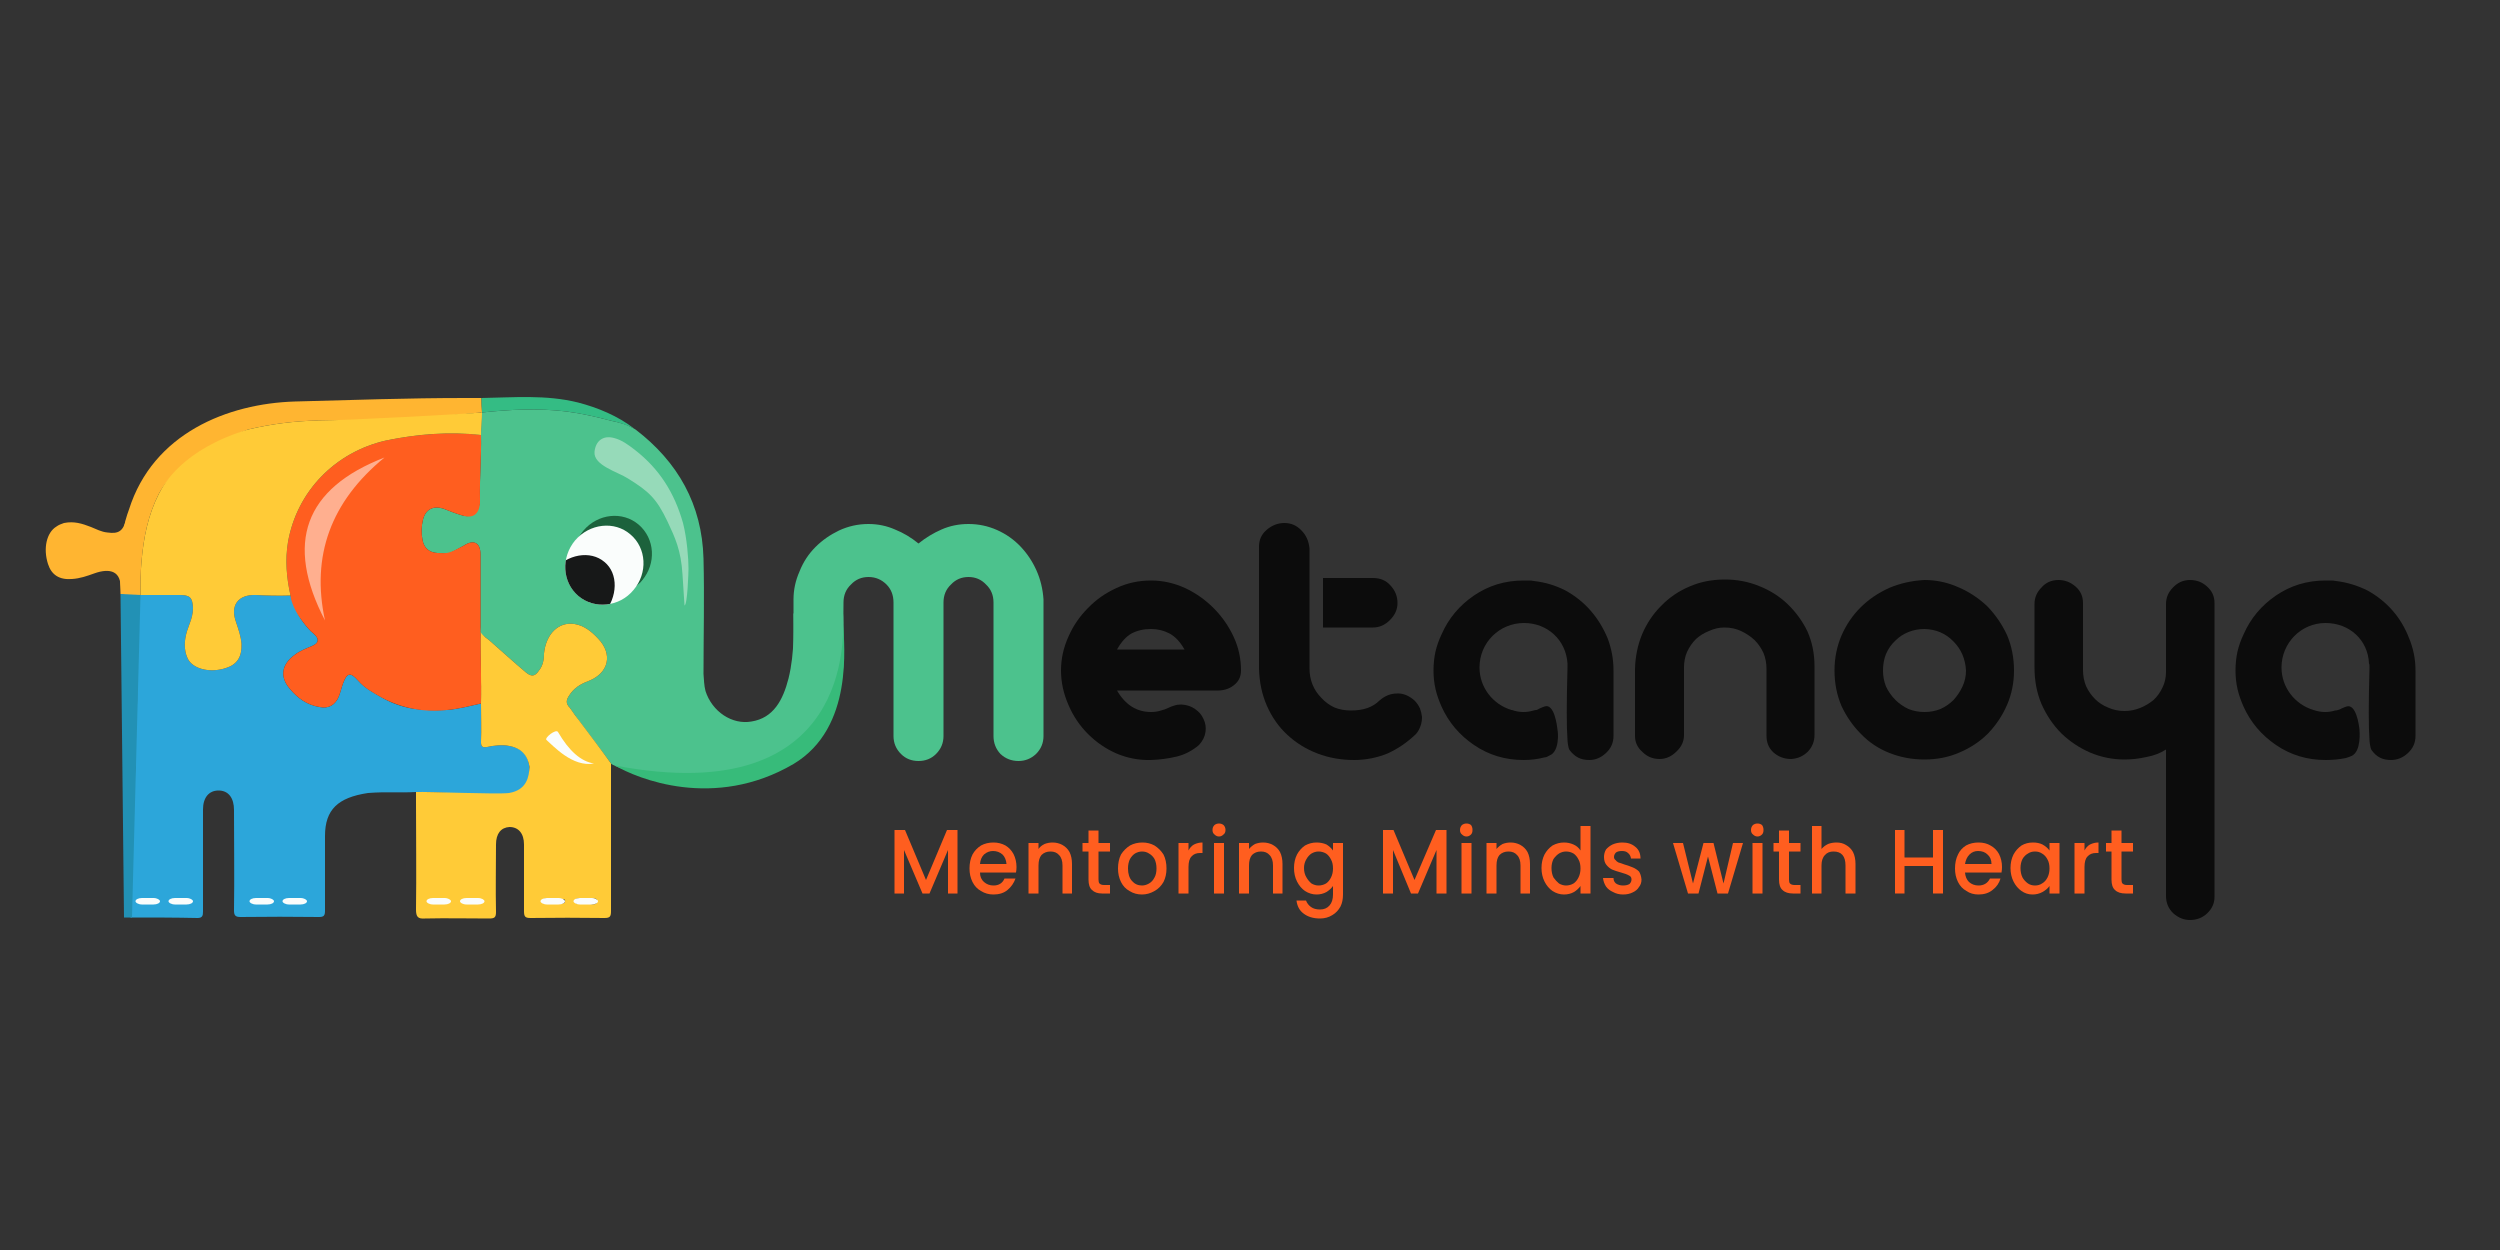 <svg version="1.2" xmlns="http://www.w3.org/2000/svg" viewBox="0 0 500 250" width="500" height="250">
	<rect x="0" y="0" width="500" height="250" fill="#333333" stroke="none"/>
	<title>Final_logo-ai</title>
	<defs>
		<clipPath clipPathUnits="userSpaceOnUse" id="cp1">
			<path d="m126.12 106.86c3.23 2.73 3.51 7.71 0.62 11.12-2.88 3.4-7.84 3.94-11.07 1.21-3.23-2.74-3.51-7.72-0.63-11.13 2.89-3.4 7.85-3.94 11.08-1.2z"/>
		</clipPath>
	</defs>
	<style>
		.s0 { fill: #0c0c0c } 
		.s1 { fill: #929d9b } 
		.s2 { fill: #2fac6f } 
		.s3 { fill: #4cc28d } 
		.s4 { fill: #2ca6da } 
		.s5 { fill: #ffcb37 } 
		.s6 { fill: #ffb531 } 
		.s7 { fill: #37bb7a } 
		.s8 { fill: #34bc84 } 
		.s9 { fill: #ff5e1f } 
		.s10 { fill: #34bdc7 } 
		.s11 { fill: #96dab9 } 
		.s12 { fill: #2291b5 } 
		.s13 { fill: #1c623c } 
		.s14 { fill: #fafdfc } 
		.s15 { fill: #171818 } 
		.s16 { opacity: .5;fill: #ffffff } 
	</style>
	<g id="Layer 1">
		<path id="&lt;Compound Path&gt;" fill-rule="evenodd" class="s0" d="m230.2 116.1q3.5 0 6.8 1.5 3.2 1.5 5.7 4 2.5 2.5 4 5.7 1.5 3.2 1.5 6.8 0 1.9-1.5 3-1.4 1.1-3.6 1h-19.7q2.5 4.3 6.8 4.3 1.1 0 2-0.3 0.8-0.2 1.4-0.5 0.6-0.3 1.3-0.5 0.6-0.2 1.4-0.2 1.6 0.1 2.7 0.9 1.2 0.8 1.7 2 0.6 1.2 0.4 2.6-0.2 1.4-1.3 2.6-2 1.7-4.4 2.3-2.5 0.6-5.2 0.7-3.6 0.1-6.9-1.3-3.2-1.4-5.7-3.9-2.5-2.5-3.9-5.8-1.5-3.4-1.5-6.9 0-3.5 1.5-6.8 1.4-3.2 3.9-5.7 2.4-2.5 5.7-4 3.2-1.5 6.9-1.5zm6.7 13.8q-1.3-2.3-3-3.2-1.7-0.9-3.7-0.9-2.2 0-3.9 0.9-1.6 0.9-2.9 3.2z"/>
		<path id="&lt;Compound Path&gt;" fill-rule="evenodd" class="s0" d="m284.4 143.4q0 1-0.3 1.8-0.3 0.9-0.9 1.6-2.6 2.5-5.7 3.9-3.2 1.3-6.7 1.3-3.9 0-7.3-1.3-3.4-1.3-6-3.7-2.6-2.4-4.1-5.8-1.5-3.4-1.6-7.5v-24.4q0-2 1.5-3.3 1.6-1.4 3.6-1.4 2 0 3.4 1.5 1.4 1.4 1.6 3.6v24q0 1.7 0.6 3.2 0.6 1.5 1.8 2.7 1.1 1.2 2.6 1.9 1.5 0.6 3.3 0.6 1.9 0 3.3-0.5 1.4-0.5 2.4-1.5 1.6-1.4 3.5-1.4 1.8-0.1 3.5 1.4 0.7 0.7 1.1 1.6 0.3 0.8 0.4 1.7zm-9.8-17.9h-10v-9.9h10q2.2 0 3.5 1.5 1.4 1.5 1.4 3.5 0 1.9-1.5 3.4-1.5 1.5-3.4 1.5z"/>
		<path id="&lt;Compound Path&gt;" class="s0" d="m322.7 134.1v13.1q0 2-1.5 3.4-1.5 1.4-3.3 1.4c-1.8 0-2.9-0.6-4-2-0.3-0.5-0.4-1.8-0.4-2q-0.3-3.8 0-14.5c0-0.2 0-0.7 0-0.8-0.3-4.7-4-8.1-8.7-8.1-4.9 0-8.9 3.9-8.9 8.9 0 4 2.7 7.4 6.4 8.5q0.1 0 0.1 0 1.1 0.4 2.3 0.4 1 0 2-0.3 0.3-0.1 0.6-0.1 0.3-0.1 0.6-0.3c1-0.4-0.1 0 1-0.4 1.9-0.7 2.5 3.6 2.6 4.7 0.1 0.2 0.5 4.3-1.6 5.1-0.6 0.3-0.4 0.3-1.1 0.4q-1.9 0.5-4.1 0.5-5.5 0-9.9-3-4.4-3-6.5-7.7-0.8-1.8-1.2-3.5-0.4-1.8-0.4-3.7 0-2 0.4-3.8 0.4-1.7 1.2-3.4 2.1-4.8 6.5-7.8 4.4-3 9.9-3h1.1q0.5 0 1 0.1 3.4 0.4 6.3 1.9 2.9 1.6 5 4 2.1 2.4 3.4 5.5 1.2 3.1 1.2 6.5z"/>
		<path id="&lt;Compound Path&gt;" class="s0" d="m483.1 134.1v13.1q0 2-1.5 3.4-1.5 1.4-3.4 1.4c-1.7 0-2.9-0.6-3.9-2-0.3-0.5-0.4-1.8-0.4-2q-0.3-3.8 0-14.5c0-0.2 0-0.7-0.1-0.8-0.2-4.7-3.9-8.1-8.7-8.1-4.9 0-8.8 4-8.8 8.9 0 4 2.7 7.4 6.4 8.5q0 0 0 0 1.2 0.4 2.3 0.4 1.1 0 2-0.3 0.3 0 0.6-0.1 0.4-0.1 0.7-0.3c1-0.4-0.1 0 1-0.4 1.9-0.6 2.5 3.6 2.6 4.7 0 0.2 0.4 4.3-1.6 5.2-0.6 0.2-0.4 0.2-1.1 0.4q-1.9 0.4-4.1 0.4-5.5 0-9.9-3-4.4-3-6.5-7.7-0.8-1.8-1.2-3.5-0.4-1.8-0.4-3.7 0-2 0.4-3.8 0.4-1.7 1.2-3.4 2.1-4.8 6.5-7.8 4.4-3 9.9-3h1.1q0.5 0 1 0.1 3.3 0.4 6.3 1.9 2.9 1.6 5 4 2.1 2.4 3.3 5.5 1.3 3.1 1.3 6.5z"/>
		<path id="&lt;Compound Path&gt;" class="s0" d="m345 115.9q3.6 0 6.8 1.3 3.3 1.3 5.7 3.6 2.5 2.4 4 5.5 1.4 3.2 1.4 6.9v13.8q0 1.9-1.3 3.3-1.4 1.4-3.4 1.5-2 0-3.5-1.3-1.4-1.3-1.4-3.3v-13.4q0-1.7-0.6-3.2-0.7-1.5-1.8-2.6-1.2-1.1-2.7-1.8-1.5-0.7-3.3-0.7-1.6 0-3.1 0.7-1.5 0.6-2.6 1.6-1.1 1.1-1.8 2.6-0.6 1.4-0.6 3.1v13.5q0 1.9-1.5 3.3-1.5 1.5-3.4 1.5-2 0-3.4-1.4-1.5-1.3-1.5-3.2v-13.4q0.1-3.7 1.4-6.9 1.4-3.3 3.8-5.7 2.4-2.5 5.7-3.9 3.2-1.4 7.1-1.4z"/>
		<path id="&lt;Compound Path&gt;" fill-rule="evenodd" class="s0" d="m384.9 116q3.6 0 6.9 1.5 3.2 1.4 5.7 3.8 2.4 2.5 3.9 5.7 1.4 3.3 1.4 7.1 0 3.7-1.4 6.9-1.4 3.2-3.8 5.7-2.4 2.4-5.7 3.8-3.2 1.4-7 1.4-3.7 0-7-1.3-3.3-1.3-5.7-3.8-2.4-2.4-3.9-5.6-1.4-3.3-1.4-7.1 0-3.7 1.4-7 1.4-3.2 3.8-5.6 2.4-2.4 5.7-3.9 3.3-1.4 7.1-1.6zm0 9.8q-1.7 0-3.2 0.6-1.5 0.6-2.6 1.7-1.2 1.1-1.9 2.7-0.6 1.5-0.6 3.3 0 1.7 0.6 3.2 0.7 1.5 1.9 2.7 1.1 1.1 2.6 1.8 1.5 0.6 3.2 0.6 1.7 0 3.2-0.6 1.5-0.7 2.6-1.8 1.1-1.2 1.8-2.7 0.7-1.5 0.7-3.2-0.2-3.5-2.5-5.8-2.3-2.4-5.8-2.5z"/>
		<path id="&lt;Compound Path&gt;" class="s0" d="m411.7 116q1.9 0 3.4 1.3 1.5 1.3 1.5 3.3v13.4q0 1.7 0.6 3.2 0.7 1.5 1.8 2.6 1.1 1.1 2.6 1.7 1.5 0.7 3.3 0.7 1.6 0 3.1-0.6 1.5-0.6 2.7-1.6 1.1-1 1.8-2.5 0.7-1.4 0.7-3.1v-13.6q0-1.9 1.4-3.3 1.4-1.5 3.4-1.5 2 0 3.4 1.3 1.5 1.3 1.5 3.3v58.8q0 1.9-1.5 3.3-1.4 1.3-3.4 1.3-1.8 0-3.3-1.3-1.5-1.4-1.5-3.5v-29.3q-1.7 1.1-3.9 1.5-2.2 0.5-4.4 0.5-3.6 0-6.9-1.4-3.2-1.4-5.7-3.8-2.5-2.5-4-5.9-1.4-3.3-1.4-7.3v-12.7q0-1.9 1.4-3.3 1.3-1.5 3.4-1.5z"/>
		<g id="&lt;Group&gt;">
			<g id="&lt;Group&gt;">
				<path id="&lt;Path&gt;" class="s1" d="m313.6 133v0.5q0-0.3 0-0.5z"/>
			</g>
		</g>
		<path id="&lt;Path&gt;" class="s2" d="m135.5 114.3q-0.2 0.3-0.4 0.6c0.3-0.1 0.4-0.3 0.4-0.6z"/>
		<path id="&lt;Compound Path&gt;" class="s3" d="m193.7 104.8q3 0 5.7 1.2 2.7 1.2 4.7 3.3 2 2.1 3.2 4.8 1.2 2.7 1.4 5.8v27.3q0 2.1-1.5 3.6-1.5 1.4-3.5 1.4-2.1 0-3.6-1.4-1.4-1.5-1.4-3.6v-26.7q0-2.2-1.5-3.6-1.4-1.5-3.5-1.5-2.1 0-3.5 1.5-1.5 1.4-1.5 3.6v26.7q0 2.1-1.5 3.6-1.4 1.4-3.5 1.4-2.1 0-3.5-1.4-1.5-1.5-1.5-3.6v-26.7q0-2.2-1.4-3.6-1.5-1.5-3.6-1.5-2.1 0-3.5 1.5-1.5 1.4-1.5 3.6l-0.1 11.7c-1.3 11.1-4.5 13.7-7.4 15.8-1.1 0.8-2.5 0.6-2.5-0.8v-27.3q0-2.9 1.2-5.6 1.1-2.8 3.2-4.9 2-2 4.7-3.3 2.8-1.3 5.9-1.3 2.8 0 5.3 1.1 2.5 1 4.7 2.8 2.1-1.7 4.6-2.8 2.5-1.1 5.4-1.1z"/>
		<path id="&lt;Compound Path&gt;" class="s4" d="m26.7 163.8c0.2-3 0-6 0.3-9 0.3-3.8 0-7.6 0.3-11.4 0.3-4.2-0.1-8.4 0.3-12.5 0.3-4 0.1-7.9 0.2-11.8q0.1-0.1 0.3-0.1 3.9 0 7.8 0c2.1 0 2.6 0.5 2.7 2.6 0 1.1-0.3 2.2-0.7 3.2-0.7 1.8-1.2 3.6-0.8 5.6q0.2 0.9 0.6 1.6c1.2 1.9 4.5 2.6 7.5 1.6 2.2-0.7 3.2-2.2 3.1-4.8-0.1-1.5-0.6-2.9-1.1-4.4-1.2-3.3 0.4-5.5 3.9-5.4q3.5 0.2 7 0.1c0.7 1.8 1.3 3.7 2.5 5.3 0.7 0.9 1.3 1.7 2.2 2.4 1.1 1 1 1.8-0.4 2.4-1.2 0.5-2.5 1-3.5 1.8-2.6 1.9-3 4.4-0.9 6.8 1.5 1.8 3.4 3.2 5.9 3.6 1.8 0.4 3.2-0.4 3.9-2.2 0.3-0.8 0.5-1.7 0.8-2.5 0.8-2.2 1.5-2.3 3-0.6 1.4 1.6 3.2 2.5 5.1 3.6 4.1 2.2 7.7 2.5 12.7 2.3 2.3-0.2 4.6-0.8 6.8-1.3 0 2.6 0.1 5.1 0 7.7 0 0.8 0.2 1.2 1.2 1 1.3-0.3 3.1-0.5 4.5-0.2 2.1 0.4 4 1.5 4 4.9 0.1 2.6-1.7 4.6-4.6 4.7-5.7 0.3-15.5-0.5-18.1-0.4-3.6 0.2-5.7-0.1-9.6 0.2-6 0.9-8.6 3.3-8.6 8.6 0 5 0 9.9 0 14.9 0 1-0.2 1.3-1.2 1.3q-7.8-0.1-15.7 0c-1 0-1.3-0.3-1.3-1.3 0.1-6.7 0-13.4 0-20.1 0-2.4-1.1-3.9-3.1-3.9-1.9 0-3.1 1.4-3.1 3.8q0 10.2 0 20.4c0 0.8-0.1 1.3-1.1 1.3-4.5-0.1-8.9-0.1-13.4-0.1"/>
		<path id="&lt;Compound Path&gt;" fill-rule="evenodd" class="s3" d="m114 141.6c-0.9-0.9-0.8-1.6-0.1-2.6 0.9-1.4 2.2-2.2 3.8-2.8 4.1-1.6 4.9-5.4 1.9-8.5-1.3-1.4-2.8-2.6-4.7-2.9-3.2-0.5-5.7 2-6.1 5.9 0 1.2-0.2 2.4-1 3.4-0.8 1.2-1.5 1.3-2.6 0.4-2.5-2.1-4.9-4.3-7.3-6.4-0.5-0.4-1-0.8-1.6-1.2-0.4-0.4-0.2-1-0.2-1.5q0-7.2 0-14.5c0-2.3-1.3-3.1-3.3-1.8-3.7 2.1-2.9 1.6-5.3 1.5-1.7-0.1-2.7-1-3-2.6q-0.4-2 0.1-4.1c0.5-2 2-2.8 4-2.2 1.3 0.5 2.5 1 3.9 1.4 2.6 0.7 3.6-1.6 3.5-3.6-0.1-4.4 0.3-8.2 0.2-12.5 0-1.5 0.1-3 0.1-4.6q0.1 0.1 0.1 0.1c5.6-0.6 11.2-0.9 16.9-0.2 3.1 0.4 6.1 1.1 9.1 1.9 1.4 0.3 2.9 0.6 4.7 1.7 8.5 6.5 13.3 15 13.6 25.8 0.2 7.7 0 15.4 0 23.1 0.1 1.1 0.1 2.3 0.4 3.4 1.3 4.1 5.3 6.8 9.2 6.1 4.4-0.7 6.3-4.3 7.4-8.6 1.3-5.2 1-11 1-13 3.3 0 6.7-0.1 9.9-0.1 0.1 0.9 0.1 3.1 0.1 3.6-0.2 2.5 2.9 18.7-14.5 27.3-14.7 5.7-31.1 0.3-32-0.8-2-2.8-7.5-9.9-8.2-11.1zm13-24.8q0 0 0 0 0 0 0 0zm1.1-0.4c2.2-2.7 2.3-6.8-0.1-9.4-2.5-2.8-5.1-3.4-8.7-2.1q-0.4 0.2-0.6 0.6-5.6 2.7-5 7.8c0 0.3 0.1 0.5 0.2 0.7 0.4 4 4.8 6.8 8.9 5.6 1.6-0.2 2.6-1.3 3.8-2.2 0.3 0 0.4-0.3 0.4-0.5 0.4 0 0.8-0.2 1.1-0.5z"/>
		<path id="&lt;Compound Path&gt;" fill-rule="evenodd" class="s5" d="m122.2 154.7c0 9.2 0 18.4 0 27.5 0 1.1-0.2 1.4-1.3 1.4q-7.4-0.1-14.8 0c-1.1 0-1.3-0.3-1.3-1.4 0-4.4 0-8.9 0-13.3 0-2.2-1.1-3.5-2.9-3.5-1.7 0.1-2.7 1.3-2.7 3.5 0 4.5-0.1 9 0 13.5 0 1.1-0.3 1.3-1.4 1.3-4.2 0-8.5-0.1-12.8 0-1.4 0.1-1.8-0.3-1.8-1.8 0.1-7.2 0-14.4 0-21.6q0-0.2 0-0.5c0-0.4 0-1 0-1.4 2.3-0.1 16.1 0.5 18.6 0.2 3.6-0.6 4-3.3 4.1-5.2-0.4-2.6-1.9-3.8-4-4.2-1.4-0.3-3.2-0.1-4.5 0.2-1 0.2-1.2-0.2-1.2-1 0.1-2.6 0-5.1 0-7.7 0.1-4.6-0.2-9.7-0.1-14.3 0.5 0.8 1.3 1.3 1.8 1.7 2.4 2.1 4.8 4.3 7.3 6.4 1.1 0.9 1.8 0.8 2.6-0.4 0.8-1 1-2.2 1-3.4 0.4-3.9 2.9-6.4 6.1-5.9 1.9 0.3 3.4 1.5 4.7 2.9 3 3.1 2.2 6.9-1.9 8.5-1.6 0.6-2.9 1.4-3.8 2.8-0.7 1-0.8 1.7 0.1 2.6 0.8 1.2 1.2 1.7 1.9 2.6 2.1 2.8 4.3 5.7 6.3 8.5q0 1 0 2zm-7.1 25.6c-0.1 0.8 1.4 0.4 2.2 0.4 0.7 0 2.1 0.6 2.1-0.5 0-1-1.4-0.1-2-0.6-0.9 0.4-2.3-0.5-2.3 0.7zm-2.7 0.4c0.3 0 0.6-0.1 0.6-0.4 0.1-0.4-0.2-0.5-0.5-0.5q-1.7-0.1-3.4-0.1c-0.3 0-0.5 0.1-0.6 0.5 0 0.5 0.4 0.5 0.7 0.5q0.8 0 1.5 0 0 0 0 0 0.9 0 1.7 0z"/>
		<path id="&lt;Path&gt;" class="s6" d="m24.1 118.8c-0.2-5.5-0.3-11.6 1.7-16.9 4.8-15.2 19.7-21.2 33.2-21.6 11.7-0.3 22.4-0.7 34.1-0.7q1.6 0 3.2 0 0 1.5 0.1 2.9 0 0-0.2 0-5.4 0.5-10.8 1-2 0.2-4.1 0.3c-5.9 0.4-11.8 0.3-17.7 0.3-4.7 0.1-9.4 0.7-14 1.8-5.1 2.1-10.3 4.5-14.4 8.5-1.4 1.4-2.5 2.6-3.4 4.3-2.2 4.3-3.1 8.9-3.5 13.6-0.2 2.2-0.2 4.4-0.2 6.7q-0.2 0-0.3 0.1c-1.2-0.3-2.5 0.2-3.7-0.3z"/>
		<path id="&lt;Path&gt;" class="s7" d="m158.7 152.8c-15.9 9.3-31.3 2.9-35.7 0.3 48.2 9.2 45.3-27.1 45.7-28.1 0 3.8 2.2 20.5-10 27.8z"/>
		<path id="&lt;Path&gt;" class="s8" d="m115.6 80.5c3.9 1 8 2.7 11.2 5.2-1.9-0.9-3-1.2-4.4-1.5-3-0.8-6-1.5-9.1-1.9-5.7-0.7-11.3-0.4-16.9 0.2q-0.1-1.4-0.1-2.9c6.4-0.1 12.9-0.7 19.3 0.9z"/>
		<path id="&lt;Compound Path&gt;" class="s9" d="m89.4 142c-4.5 0.5-9-0.3-13.1-2.5-1.9-1.1-3.3-1.8-4.7-3.4-1.5-1.7-2.2-1.6-3 0.6-0.3 0.8-0.5 1.7-0.8 2.5-0.7 1.8-2.1 2.6-3.9 2.2-2.5-0.4-4.4-1.8-5.9-3.6-2.1-2.4-1.7-4.9 0.9-6.8 1-0.8 2.3-1.3 3.5-1.8 1.4-0.6 1.5-1.4 0.4-2.4-0.9-0.7-1.5-1.5-2.2-2.4-1.5-1.9-2.4-4-2.5-5.3-0.8-3.6-1.1-7.1-0.5-10.7 1.8-10.2 9.5-18 19.6-20.3 6.3-1.3 12.6-1.8 19-1.1 0.1 4.3-0.3 8.5-0.2 12.9 0.1 2-0.7 4.1-3.5 3.2-1.4-0.4-2.6-0.9-3.9-1.4-2-0.6-3.5 0.2-4 2.2q-0.5 2.1-0.1 4.1c0.3 1.6 1.3 2.5 3 2.6 2.3 0.1 2.2 0.1 5.3-1.5 2-1.3 3.3-0.5 3.3 1.8q0 7.3 0 14.5c0 0.5 0 0.7 0 1.4 0 4.6 0.2 9.3 0.1 13.9-2.2 0.5-4.5 1.1-6.8 1.3z"/>
		<path id="&lt;Path&gt;" class="s5" d="m51.1 119c-3.5-0.1-5.1 2.1-3.9 5.4 0.5 1.5 1 2.9 1.1 4.4 0.1 2.6-0.9 4.1-3.1 4.8-3 1-6.3 0.3-7.5-1.6q-0.4-0.7-0.6-1.6c-0.4-2 0.1-3.8 0.8-5.6 0.4-1 0.7-2.1 0.7-3.2-0.1-2.1-0.6-2.6-2.7-2.6q-3.9 0-7.8 0c0-2.3 0-4.5 0.2-6.7 0.4-4.7 1.3-9.3 3.5-13.6 0.9-1.7 4.6-8.8 17.8-12.8 4.6-1.1 9.3-1.7 14-1.8 5.9 0 28.9-1.3 32.8-1.6 0 1.5-0.2 3-0.2 4.5-6.4-0.7-12.7-0.2-19 1.1-10.1 2.3-17.8 10.1-19.6 20.3-0.6 3.6-0.3 7.1 0.5 10.7q-3.5 0.1-7-0.1z"/>
		<path id="&lt;Path&gt;" class="s6" d="m24.1 117.8c0.2-3.5-2-4.3-5.3-3.1-1.4 0.5-2.8 1-4.4 1.1-2.5 0.2-4.1-0.8-4.8-3-1-3.1-0.3-6.3 1.7-7.5 0.4-0.3 0.9-0.5 1.5-0.7 2-0.4 3.6 0.1 5.4 0.8 1 0.4 2.1 1 3.3 1.1 2.1 0.3 3.1-0.2 3.7-2.5"/>
		<path id="&lt;Path&gt;" class="s10" d="m30.8 180.2c0 0.2-0.2 0.3-0.4 0.3q0-0.3 0-0.6c0.2 0 0.4 0.1 0.4 0.3z"/>
		<path id="&lt;Path&gt;" class="s11" d="m137.7 113.7c0 0.6-0.2 7.3-0.8 7.4q-0.3-4.9-0.4-6.2c-0.3-4.9-1.5-7.4-3-10.6-2.2-4.6-3.7-6-7.9-8.6-2-1.3-6.9-2.6-6.7-5.3 0.2-2.2 1.7-3.4 3.9-2.8 1.6 0.4 2.9 1.4 4.2 2.4 4.9 3.8 7.9 8.6 9.6 14.6 0.8 3.1 1.1 7.2 1.1 9.1z"/>
		<path id="&lt;Path&gt;" class="s2" d="m127 116.8q-0.2 0.3-0.4 0.6c0.3-0.1 0.4-0.3 0.4-0.6z"/>
		<path id="&lt;Path&gt;" class="s10" d="m24.1 118.8l4 0.2z"/>
		<path id="&lt;Path&gt;" class="s12" d="m24.8 183.5l-0.7-64.7 4 0.2-1.7 64.5z"/>
		<g id="&lt;Group&gt;">
			<path id="&lt;Path&gt;" class="s13" d="m127.7 104.9c3.3 2.8 3.6 7.8 0.7 11.2-2.9 3.4-7.9 3.9-11.1 1.2-3.2-2.8-3.5-7.8-0.6-11.2 2.9-3.4 7.8-3.9 11-1.2z"/>
			<path id="&lt;Path&gt;" class="s14" d="m126.1 106.9c3.2 2.7 3.5 7.7 0.6 11.1-2.8 3.4-7.8 3.9-11 1.2-3.3-2.8-3.5-7.7-0.7-11.1 2.9-3.4 7.9-4 11.1-1.2z"/>
			<g id="&lt;Clip Group&gt;" clip-path="url(#cp1)">
				<path id="&lt;Path&gt;" class="s15" d="m120.9 112.4c2.8 2.3 2.7 7-0.2 10.4-2.9 3.4-7.5 4.3-10.3 1.9-2.8-2.4-2.7-7.1 0.2-10.5 2.8-3.4 7.5-4.2 10.3-1.8z"/>
			</g>
		</g>
		<rect id="&lt;Path&gt;" class="s14" x="114.7" y="179.6" width="4.9" height="1.3" rx="1.3"></rect>
		<rect id="&lt;Path&gt;" class="s14" x="108.1" y="179.6" width="4.9" height="1.3" rx="1.3"></rect>
		<rect id="&lt;Path&gt;" class="s14" x="92" y="179.6" width="4.9" height="1.3" rx="1.3"></rect>
		<rect id="&lt;Path&gt;" class="s14" x="85.3" y="179.6" width="4.9" height="1.3" rx="1.3"></rect>
		<rect id="&lt;Path&gt;" class="s14" x="56.5" y="179.6" width="4.9" height="1.3" rx="1.3"></rect>
		<rect id="&lt;Path&gt;" class="s14" x="49.9" y="179.6" width="4.9" height="1.3" rx="1.3"></rect>
		<rect id="&lt;Path&gt;" class="s14" x="33.7" y="179.6" width="4.9" height="1.3" rx="1.3"></rect>
		<rect id="&lt;Path&gt;" class="s14" x="27.1" y="179.6" width="4.9" height="1.3" rx="1.3"></rect>
		<path id="&lt;Path&gt;" class="s14" d="m118.8 152.7c-4.3 0.8-8.2-3.6-9.5-4.7-0.5-0.4 1.9-2.3 2.3-1.6q3.3 5.7 7.2 6.3z"/>
		<path id="&lt;Path&gt;" class="s16" d="m76.9 91.5q-24 9.3-11.9 32.6-4.2-19.4 11.9-32.6z"/>
		<g id="&lt;Group&gt;">
			<path id="&lt;Compound Path&gt;" class="s9" d="m191.5 166v12.7h-1.9v-8.7l-3.7 8.7h-1.4l-3.7-8.7v8.7h-1.9v-12.7h2.1l4.2 10 4.2-10z"/>
			<path id="&lt;Compound Path&gt;" fill-rule="evenodd" class="s9" d="m203.2 174.5h-7.2q0 1.2 0.8 1.9 0.8 0.7 1.9 0.7 1.6 0 2.2-1.4h2.2q-0.5 1.4-1.6 2.3-1.1 0.9-2.8 0.9-1.4 0-2.5-0.7-1.1-0.6-1.7-1.8-0.6-1.2-0.6-2.7 0-1.6 0.6-2.8 0.6-1.1 1.7-1.8 1.1-0.6 2.5-0.6 1.3 0 2.4 0.6 1 0.6 1.6 1.7 0.6 1.2 0.6 2.6 0 0.6-0.1 1.1zm-1.9-1.7q-0.1-1.2-0.8-1.9-0.8-0.7-1.9-0.7-1 0-1.8 0.7-0.7 0.7-0.8 1.9z"/>
			<path id="&lt;Compound Path&gt;" class="s9" d="m212.5 169q0.9 0.5 1.4 1.4 0.5 1 0.5 2.4v5.9h-1.9v-5.6q0-1.4-0.7-2.1-0.6-0.7-1.7-0.7-1.1 0-1.8 0.7-0.6 0.7-0.6 2.1v5.6h-2v-10.1h2v1.2q0.4-0.6 1.2-1 0.8-0.3 1.6-0.3 1.1 0 2 0.5z"/>
			<path id="&lt;Compound Path&gt;" class="s9" d="m219.7 170.3v5.6q0 0.6 0.2 0.8 0.3 0.3 0.9 0.3h1.2v1.7h-1.6q-1.3 0-2-0.7-0.7-0.6-0.7-2.1v-5.6h-1.2v-1.7h1.2v-2.5h2v2.5h2.3v1.7z"/>
			<path id="&lt;Compound Path&gt;" fill-rule="evenodd" class="s9" d="m225.9 178.2q-1.1-0.6-1.7-1.8-0.6-1.2-0.6-2.7 0-1.6 0.6-2.8 0.7-1.1 1.8-1.8 1.1-0.6 2.5-0.6 1.3 0 2.4 0.6 1.1 0.7 1.8 1.8 0.6 1.2 0.6 2.8 0 1.5-0.6 2.7-0.7 1.2-1.8 1.8-1.2 0.7-2.5 0.7-1.4 0-2.5-0.7zm3.9-1.5q0.7-0.4 1.1-1.2 0.4-0.7 0.4-1.8 0-1.1-0.4-1.9-0.4-0.7-1.1-1.1-0.6-0.4-1.4-0.4-0.7 0-1.4 0.4-0.6 0.4-1 1.1-0.4 0.8-0.4 1.9 0 1.6 0.8 2.5 0.8 0.9 2 0.9 0.7 0 1.4-0.4z"/>
			<path id="&lt;Compound Path&gt;" class="s9" d="m238.8 168.9q0.8-0.4 1.7-0.4v2.1h-0.5q-1.1 0-1.7 0.7-0.6 0.6-0.6 2.1v5.3h-2v-10.1h2v1.5q0.4-0.8 1.1-1.2z"/>
			<path id="&lt;Compound Path&gt;" class="s9" d="m242.9 166.9q-0.4-0.3-0.4-0.9 0-0.6 0.4-1 0.4-0.3 0.9-0.3 0.5 0 0.9 0.3 0.4 0.4 0.4 1 0 0.6-0.4 0.9-0.4 0.4-0.9 0.4-0.5 0-0.9-0.4zm-0.1 1.7h2v10.1h-2z"/>
			<path id="&lt;Compound Path&gt;" class="s9" d="m254.6 169q0.9 0.5 1.4 1.4 0.5 1 0.5 2.4v5.9h-1.9v-5.6q0-1.4-0.7-2.1-0.6-0.7-1.7-0.7-1.1 0-1.8 0.7-0.6 0.7-0.6 2.1v5.6h-2v-10.1h2v1.2q0.5-0.6 1.2-1 0.8-0.3 1.6-0.3 1.1 0 2 0.5z"/>
			<path id="&lt;Compound Path&gt;" fill-rule="evenodd" class="s9" d="m265.3 168.9q0.8 0.5 1.3 1.2v-1.5h2v10.3q0 1.4-0.5 2.4-0.6 1.1-1.6 1.7-1.1 0.7-2.5 0.7-2 0-3.3-1-1.2-0.9-1.4-2.6h1.9q0.3 0.8 1 1.3 0.7 0.5 1.8 0.5 1.2 0 1.9-0.8 0.7-0.8 0.7-2.2v-1.7q-0.5 0.7-1.3 1.2-0.9 0.5-2 0.5-1.2 0-2.3-0.7-1-0.7-1.6-1.9-0.6-1.2-0.6-2.7 0-1.5 0.6-2.7 0.6-1.1 1.6-1.8 1.1-0.6 2.3-0.6 1.1 0 2 0.4zm0.9 3q-0.4-0.8-1-1.2-0.7-0.4-1.5-0.4-0.7 0-1.4 0.4-0.6 0.4-1 1.1-0.5 0.8-0.5 1.8 0 1.1 0.5 1.9 0.4 0.7 1 1.2 0.7 0.4 1.4 0.4 0.8 0 1.5-0.4 0.6-0.4 1-1.2 0.4-0.8 0.4-1.8 0-1.1-0.4-1.8z"/>
			<path id="&lt;Compound Path&gt;" class="s9" d="m289.3 166v12.7h-2v-8.7l-3.7 8.7h-1.4l-3.6-8.7v8.7h-2v-12.7h2.1l4.2 10 4.3-10z"/>
			<path id="&lt;Compound Path&gt;" class="s9" d="m292.4 166.9q-0.4-0.3-0.4-0.9 0-0.6 0.4-1 0.4-0.3 0.9-0.3 0.5 0 0.9 0.3 0.3 0.4 0.3 1 0 0.6-0.3 0.9-0.4 0.4-0.9 0.4-0.5 0-0.9-0.4zm-0.1 1.7h2v10.1h-2z"/>
			<path id="&lt;Compound Path&gt;" class="s9" d="m304.1 169q0.9 0.5 1.4 1.4 0.5 1 0.5 2.4v5.9h-1.9v-5.6q0-1.4-0.7-2.1-0.6-0.7-1.7-0.7-1.1 0-1.8 0.7-0.6 0.7-0.6 2.1v5.6h-2v-10.1h2v1.2q0.5-0.6 1.2-1 0.8-0.3 1.6-0.3 1.1 0 2 0.5z"/>
			<path id="&lt;Compound Path&gt;" fill-rule="evenodd" class="s9" d="m308.9 170.9q0.6-1.1 1.6-1.8 1.1-0.6 2.3-0.6 1 0 1.9 0.4 0.9 0.4 1.4 1.2v-4.9h2v13.5h-2v-1.5q-0.5 0.7-1.3 1.2-0.9 0.5-2 0.5-1.2 0-2.3-0.7-1-0.7-1.6-1.9-0.6-1.2-0.6-2.7 0-1.5 0.6-2.7zm6.8 1q-0.4-0.8-1-1.2-0.7-0.4-1.5-0.4-0.7 0-1.4 0.4-0.6 0.4-1.1 1.1-0.4 0.8-0.4 1.8 0 1.1 0.4 1.9 0.5 0.7 1.1 1.2 0.7 0.4 1.4 0.4 0.8 0 1.5-0.4 0.6-0.4 1-1.2 0.4-0.8 0.4-1.8 0-1.1-0.4-1.8z"/>
			<path id="&lt;Compound Path&gt;" class="s9" d="m322.6 178.4q-0.9-0.4-1.4-1.1-0.5-0.8-0.6-1.7h2.1q0 0.7 0.5 1.1 0.6 0.4 1.4 0.4 0.8 0 1.3-0.3 0.4-0.4 0.4-0.9 0-0.6-0.5-0.8-0.5-0.3-1.6-0.6-1.1-0.3-1.8-0.6-0.6-0.3-1.1-0.9-0.5-0.6-0.5-1.6 0-0.8 0.4-1.5 0.5-0.6 1.3-1 0.9-0.4 2-0.4 1.6 0 2.6 0.9 1 0.8 1 2.3h-1.9q-0.1-0.7-0.6-1.1-0.4-0.4-1.2-0.4-0.8 0-1.2 0.3-0.4 0.4-0.4 0.9 0 0.4 0.3 0.6 0.2 0.3 0.6 0.5 0.4 0.1 1.2 0.4 1 0.3 1.7 0.6 0.7 0.3 1.2 0.8 0.4 0.6 0.5 1.6 0 0.9-0.5 1.5-0.4 0.7-1.3 1.1-0.8 0.4-1.9 0.4-1.1 0-2-0.5z"/>
			<path id="&lt;Compound Path&gt;" class="s9" d="m348.6 168.6l-3 10.1h-2.1l-1.9-7.4-1.9 7.4h-2.1l-3-10.1h2l2 8.1 2.1-8.1h2l2 8.1 1.9-8.1z"/>
			<path id="&lt;Compound Path&gt;" class="s9" d="m350.6 166.9q-0.4-0.3-0.4-0.9 0-0.6 0.4-1 0.4-0.3 0.9-0.3 0.5 0 0.9 0.3 0.3 0.4 0.3 1 0 0.6-0.3 0.9-0.4 0.4-0.9 0.4-0.5 0-0.9-0.4zm-0.1 1.7h2v10.1h-2z"/>
			<path id="&lt;Compound Path&gt;" class="s9" d="m357.8 170.3v5.6q0 0.6 0.2 0.8 0.3 0.3 0.9 0.3h1.2v1.7h-1.5q-1.4 0-2.1-0.7-0.7-0.6-0.7-2.1v-5.6h-1.1v-1.7h1.1v-2.5h2v2.5h2.3v1.7z"/>
			<path id="&lt;Compound Path&gt;" class="s9" d="m369.2 169q0.9 0.5 1.4 1.4 0.5 1 0.5 2.4v5.9h-2v-5.6q0-1.4-0.6-2.1-0.6-0.7-1.8-0.7-1.1 0-1.7 0.7-0.7 0.7-0.7 2.1v5.6h-1.9v-13.5h1.9v4.6q0.5-0.6 1.3-1 0.8-0.3 1.7-0.3 1.1 0 1.9 0.5z"/>
			<path id="&lt;Compound Path&gt;" class="s9" d="m388.6 166v12.7h-2v-5.5h-5.7v5.5h-1.9v-12.7h1.9v5.5h5.7v-5.5z"/>
			<path id="&lt;Compound Path&gt;" fill-rule="evenodd" class="s9" d="m400.3 174.5h-7.3q0.1 1.2 0.8 1.9 0.8 0.7 1.9 0.7 1.6 0 2.3-1.4h2.1q-0.4 1.4-1.6 2.3-1.1 0.9-2.8 0.9-1.4 0-2.4-0.7-1.1-0.6-1.7-1.8-0.6-1.2-0.6-2.7 0-1.6 0.6-2.8 0.5-1.1 1.6-1.8 1.1-0.6 2.5-0.6 1.4 0 2.4 0.6 1.1 0.6 1.7 1.7 0.6 1.2 0.6 2.6 0 0.6-0.1 1.1zm-2-1.7q0-1.2-0.8-1.9-0.7-0.7-1.9-0.7-1 0-1.7 0.7-0.7 0.7-0.9 1.9z"/>
			<path id="&lt;Compound Path&gt;" fill-rule="evenodd" class="s9" d="m402.7 170.9q0.6-1.1 1.6-1.8 1-0.6 2.3-0.6 1.1 0 1.9 0.4 0.9 0.5 1.4 1.2v-1.5h2v10.1h-2v-1.5q-0.5 0.7-1.4 1.2-0.9 0.5-2 0.5-1.2 0-2.2-0.7-1-0.7-1.6-1.9-0.6-1.2-0.6-2.7 0-1.5 0.6-2.7zm6.8 1q-0.4-0.8-1.1-1.2-0.6-0.4-1.4-0.4-0.8 0-1.4 0.4-0.7 0.4-1.1 1.1-0.4 0.8-0.4 1.8 0 1.1 0.4 1.9 0.4 0.7 1.1 1.2 0.6 0.4 1.4 0.4 0.8 0 1.4-0.4 0.7-0.4 1.1-1.2 0.4-0.8 0.4-1.8 0-1.1-0.4-1.8z"/>
			<path id="&lt;Compound Path&gt;" class="s9" d="m418 168.9q0.8-0.4 1.7-0.4v2.1h-0.5q-1.1 0-1.7 0.7-0.6 0.6-0.6 2.1v5.3h-2v-10.1h2v1.5q0.4-0.8 1.1-1.2z"/>
			<path id="&lt;Compound Path&gt;" class="s9" d="m424.3 170.3v5.6q0 0.6 0.2 0.8 0.3 0.3 0.9 0.3h1.2v1.7h-1.5q-1.4 0-2.1-0.7-0.7-0.6-0.7-2.1v-5.6h-1.1v-1.7h1.1v-2.5h2v2.5h2.3v1.7z"/>
		</g>
	</g>
	<g id="Layer 2">
	</g>
</svg>